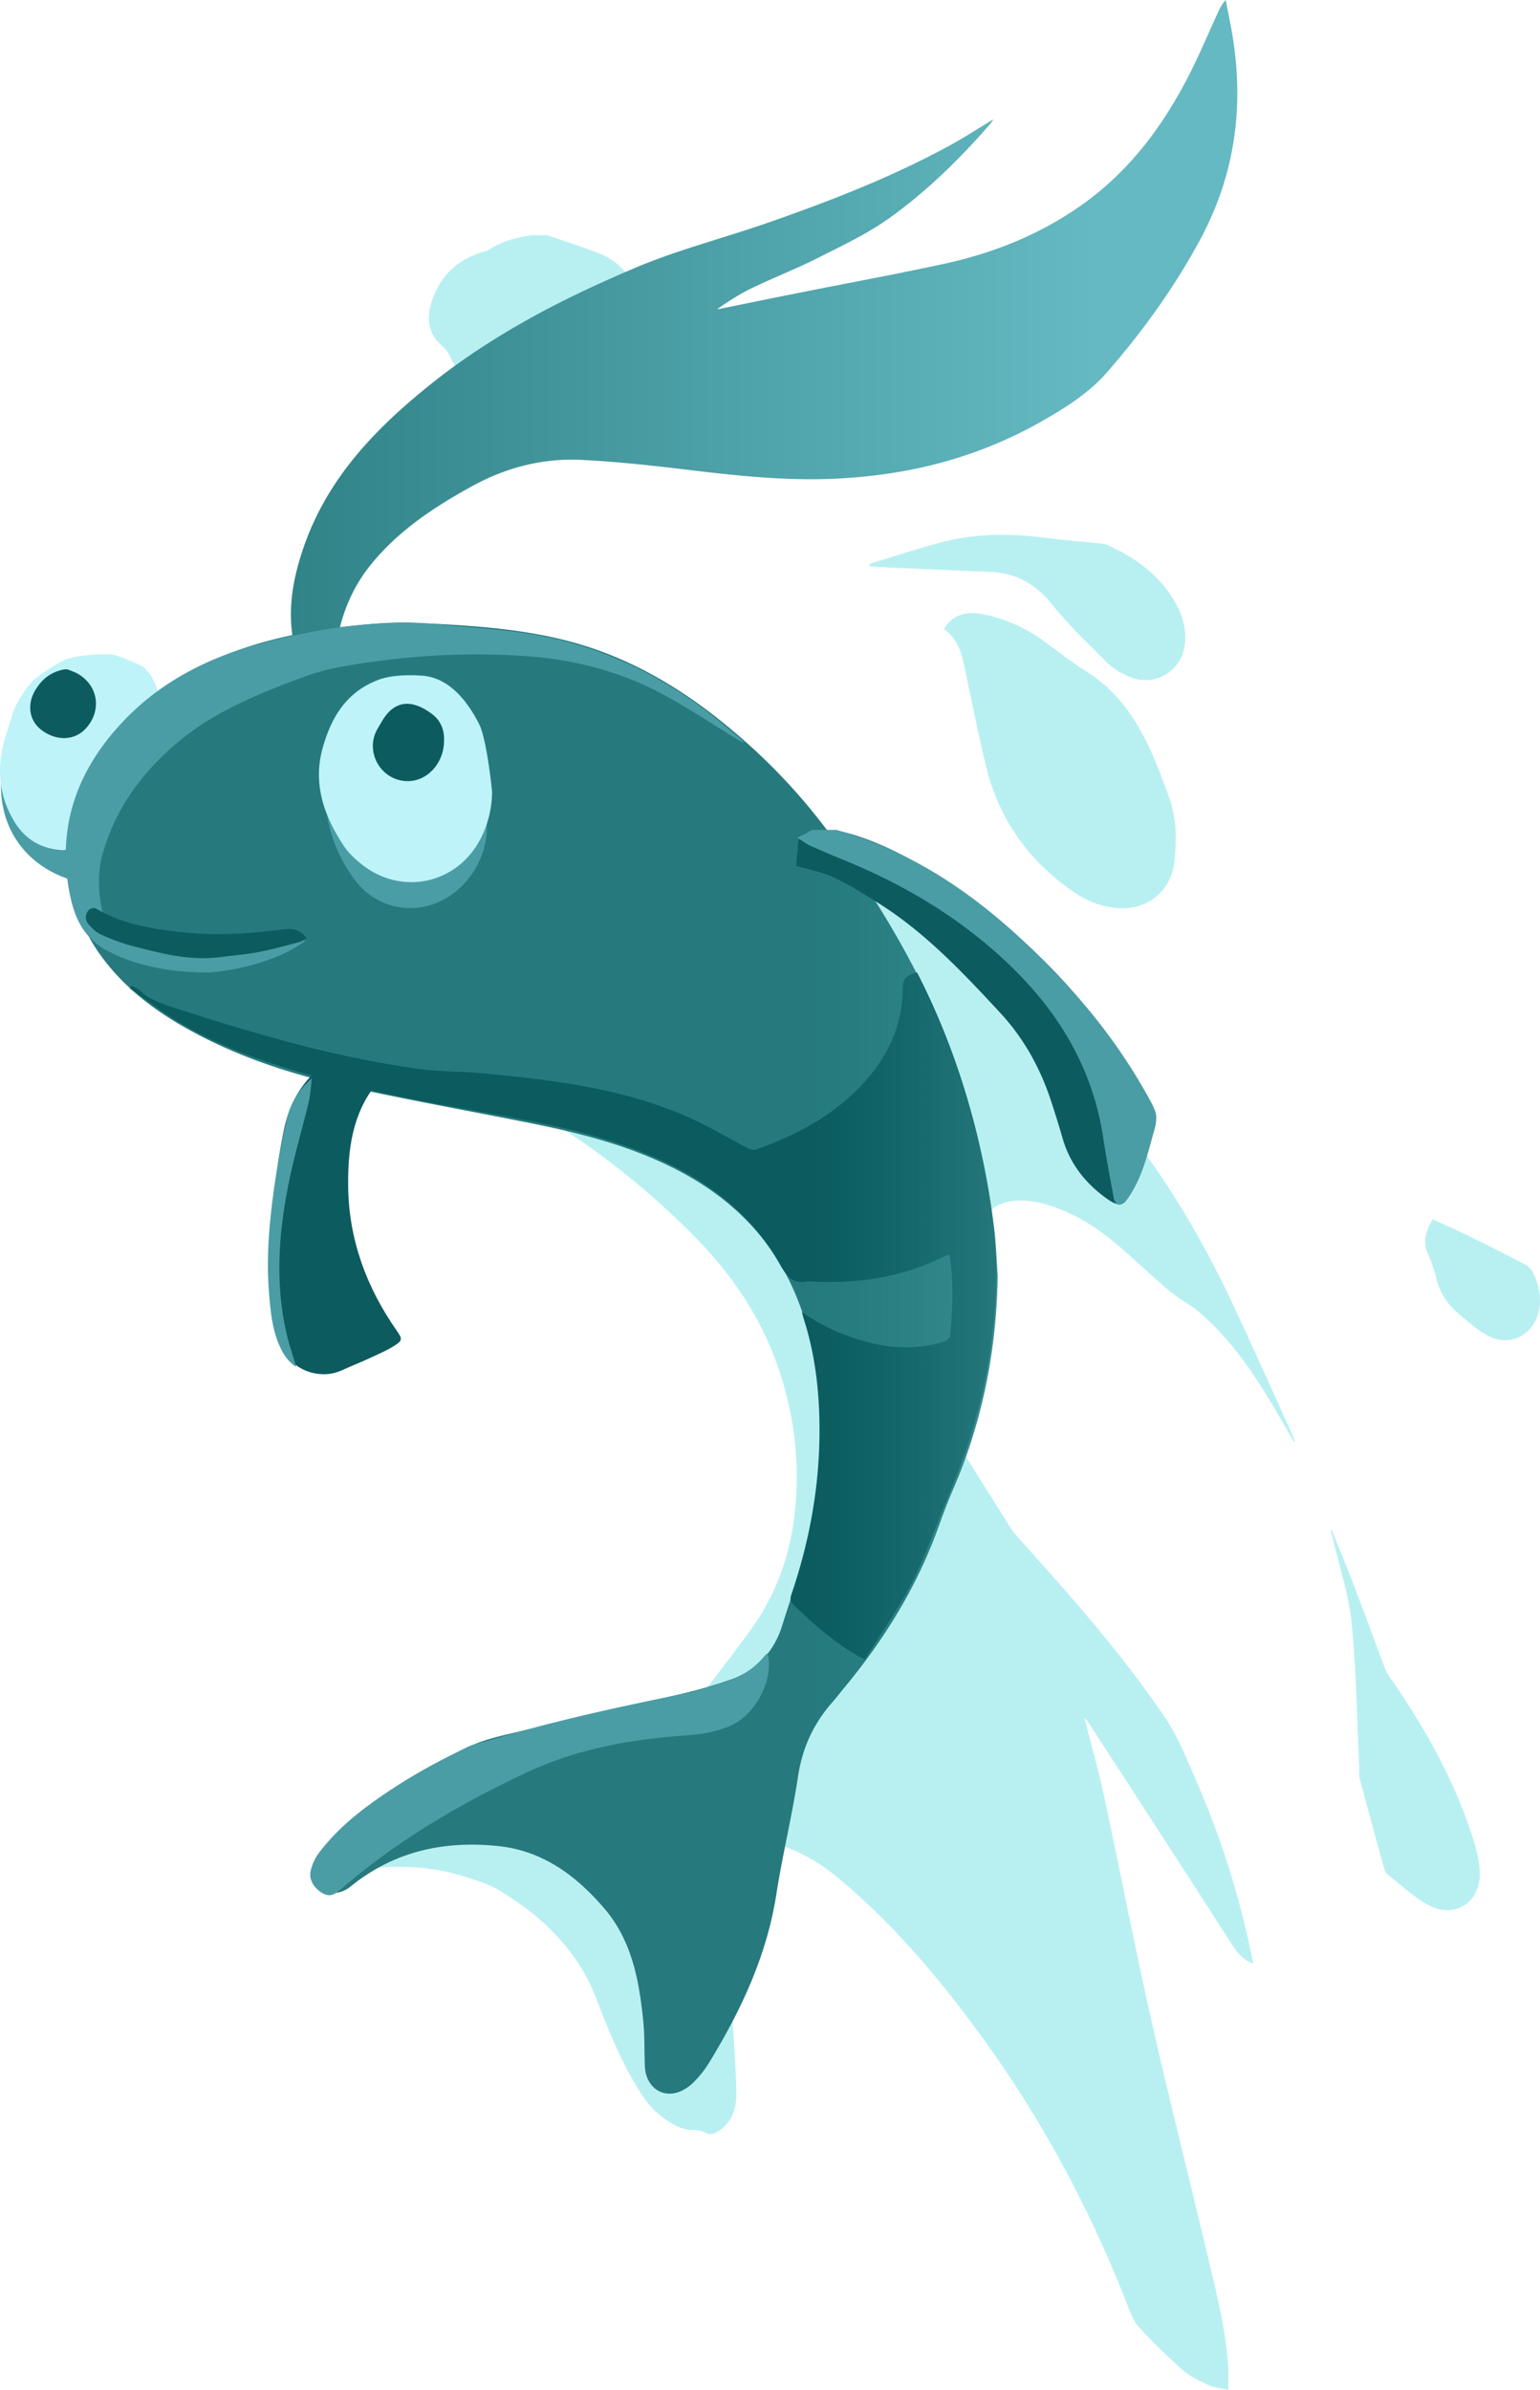 <svg xmlns="http://www.w3.org/2000/svg" xmlns:xlink="http://www.w3.org/1999/xlink" viewBox="0 0 1468.33 2277.6"><defs><style>.cls-1{fill:#b8f0f2;}.cls-2{fill:#4a9da5;}.cls-3{fill:url(#linear-gradient);}.cls-4{fill:#bdf3f9;}.cls-5{fill:#267a7d;}.cls-6{fill:#0b5c5f;}.cls-7{fill:url(#linear-gradient-2);}.cls-8{fill:#0c5b5f;}</style><linearGradient id="linear-gradient" x1="277.36" y1="2021.5" x2="1179.72" y2="2021.5" gradientTransform="matrix(1, 0, 0, -1, 0, 2337.8)" gradientUnits="userSpaceOnUse"><stop offset="0" stop-color="#308488"/><stop offset="0.85" stop-color="#65b9c2"/></linearGradient><linearGradient id="linear-gradient-2" x1="64.51" y1="1043.53" x2="951.26" y2="1043.53" gradientTransform="matrix(1, 0, 0, -1, 0, 2337.8)" gradientUnits="userSpaceOnUse"><stop offset="0.8" stop-color="#399" stop-opacity="0"/><stop offset="1" stop-color="#65b9c2" stop-opacity="0.3"/></linearGradient></defs><g id="Layer_2" data-name="Layer 2"><g id="Слой_1" data-name="Слой 1"><path class="cls-1" d="M314.16,1787.6c9-16.1,24.7-23.4,41.2-24.1,22.2-1,42.6-8,63.6-12.9,61.1-14.2,122.3-28.1,182.1-47.2,11.1-3.5,18.9-6.9,20.3-20.7,1.2-12.6,9.4-22.4,19.4-31,7.6-6.5,12.6-16,18.8-24.1,18.6-24.5,37.5-48.7,55.6-73.5,24.8-34,38.5-72.3,42.8-114.2,5-48.4-1.2-95.4-17.5-140.9-17-47.5-45.5-87.9-81-123.4-53.8-53.7-113.9-99-181.8-133.8-13.7-7.1-26.9-15.2-40.3-23a38.92,38.92,0,0,1-7.7-5.6c-6.2-6.4-4.9-15.5,3.2-19.3a44.33,44.33,0,0,1,14.4-3.7c38.2-4.6,75.1,1.4,111.6,12.8,33.4,10.4,61.9,29.3,90,49.3,32.2,22.9,61.2,49.5,88.9,77.5q37.8,38.4,74.1,78.3c25.5,28.1,42.6,61.4,59.2,95.3,11.8,24.2,26.7,47,40.8,70,17.3,28.3,35.2,56.3,52.9,84.4a44.08,44.08,0,0,0,5,6.4c49.8,55.3,99.3,110.9,141.1,172.7,12.6,18.6,21,40.2,30,61a831.32,831.32,0,0,1,53,168.1c.3,1.5.5,3,.8,5.3-8.7-3.3-14.2-9.3-18.6-16.1-13.9-21.3-27.6-42.8-41.4-64.2q-48.15-74.4-96.5-148.8c-1-1.6-2.3-3.1-4.3-5.7,6.6,26.3,13.6,51,19,76.1,15.2,70.5,28.8,141.3,44.7,211.6,17.1,75.8,36.3,151.2,54.2,226.9,8.1,34.3,16.9,68.5,19.3,103.8.5,6.9.1,13.9.1,22.7-7.3-1.7-13.4-2-18.4-4.4-8.6-4-17.6-8.1-24.7-14.2-14.5-12.7-28.2-26.4-41.4-40.4-4.7-4.9-7.8-11.7-10.3-18.2-35.3-91.5-81-177.4-138.5-256.9-40.8-56.4-85.3-109.4-139.1-154.1-20.7-17.2-43.6-29.3-70-35-13-2.8-18.3,2-24.3,13-15.9,28.9-18.6,60.6-13.8,92.1,6.8,44,9.9,88.1,11.4,132.5.6,16.6-3.5,32.2-20.2,40.8-2.2,1.1-5.8,1.4-7.8.3a25.8,25.8,0,0,0-13.4-3.2,35.53,35.53,0,0,1-15.6-3.8,83.28,83.28,0,0,1-33.1-29.8c-19-29.2-31.8-61.4-44.2-93.6-8-20.9-19.9-38.7-34.5-55.1-16-18-34.9-32.3-55.4-45-11.2-7-23.5-10.6-35.6-14.4a203,203,0,0,0-39.3-8,245.19,245.19,0,0,0-40.2-.4c-10.7.6-20,5.7-28.1,12.9s-13.9,6.6-20.6-2C314.16,1789.4,314.16,1788.5,314.16,1787.6Z"/><path class="cls-1" d="M521.76,224.1c16.4,5.7,32.9,11,49.2,17.2a62.58,62.58,0,0,1,32.3,28.1c11.1,19.3,3.8,41.5-17,49.5a80.24,80.24,0,0,1-27.9,5.2c-15.6.1-31.2-2-46.9-2.8-3.6-.2-7.8.2-11,1.9-17.1,9.2-32.8,20.3-45.2,35.7-1.2,1.4-4.8,2.3-6.6,1.6-9.8-4-15.7-11.8-19.9-21.3a26.26,26.26,0,0,0-6.5-8.9c-12.7-10.4-15.7-24.2-11.8-38.8,7-26.2,23.9-43.8,50.3-51.6,1.5-.5,3.3-.4,4.6-1.3,12.4-8.7,26.7-12.1,41.3-14.5Z"/><path class="cls-1" d="M1233.86,1374.2c-9.1-15.5-17.9-31.1-27.4-46.4-17.6-28.6-37.6-55.4-63.2-77.4-8.5-7.4-19-12.4-27.7-19.7-16.9-14.2-32.8-29.5-49.5-43.8-20.2-17.3-42.5-31.3-68.2-38.9a92.22,92.22,0,0,0-18.7-3.6c-20.3-1.4-31.9,3.6-45.6,19.4-2.9-1.7-6.2-3.2-9-5.4-1.5-1.2-3-3.7-2.7-5.4,6.9-53.3-8.1-102.8-26.8-151.4-10.3-26.7-21.4-53.1-34-78.8-5.7-11.7-15.6-21.5-24.2-31.7-7.8-9.2-16.8-17.3-24.2-26.8-2.8-3.6-4.5-9.9-3.5-14.2,1.4-6,8.4-7.1,13.7-6.4,12.3,1.7,24.5,4.4,36.7,6.8,2.2.4,4.4,1.7,6.6,1.6,14.5-.4,24.1,7.5,32.8,17.9,7.7,9.2,16.1,17.8,24.5,26.4,34.9,35.5,70.2,70.7,95.8,114.1a34.63,34.63,0,0,0,4.9,6.5c62.1,65.8,111,140.5,149.5,222.1,20,42.4,39,85.2,58.4,127.8,1,2.2,1.8,4.6,2.6,6.9A1.23,1.23,0,0,0,1233.86,1374.2Z"/><path class="cls-1" d="M900.06,599.6c6.7-12.5,20.3-17.8,36.7-14.4a147.86,147.86,0,0,1,52.7,21.7c15.3,10.3,29.3,22.4,45,32.1,45.6,28.1,63.3,74.2,80.3,121.1,7.3,20.1,7.2,40.7,4.9,61.3-3.1,28.2-25.9,46.2-54.3,44a81.43,81.43,0,0,1-38.9-13.5c-44.5-29.6-73.9-70.3-86.5-122.2-8-33.1-14.3-66.7-21.7-99.9C915.56,617.7,910.56,606.8,900.06,599.6Z"/><path class="cls-1" d="M1269.86,1458.2c6.9,17.3,14,34.4,20.7,51.8,10.1,26.3,19.7,52.8,29.7,79.2a49.5,49.5,0,0,0,6.3,11.2c32.6,47.2,60.4,96.8,77.9,151.7,3.3,10.3,6,21.2,6.4,31.9,1.3,29.3-24.6,45.6-50,31-13.7-7.8-25.5-18.9-38-28.8a11.09,11.09,0,0,1-3.2-5.8c-7.9-28.5-15.7-56.9-23.2-85.5-.9-3.4-.3-7.2-.5-10.9-2.2-45.7-2.7-91.5-7.2-136.9-2.7-27.3-11.8-54.1-18-81-.6-2.5-1.4-5-2.1-7.6A10.34,10.34,0,0,0,1269.86,1458.2Z"/><path class="cls-1" d="M829,537.3c23-6.9,45.8-14.5,69-20.6,33-8.7,66.6-8.4,100.3-4,16,2.1,32.1,3.3,48.2,5,3.4.4,6.9.6,10,2,26.5,11.9,49.1,28.5,63.9,54.2,6.6,11.5,10.4,23.7,9.6,37.1-1.5,27-26.6,44-51.9,34.4-7.9-3-15.9-7.5-21.9-13.4-18.3-18-36.9-35.9-53-55.8-15.4-19.1-33.6-30-57.9-31.1l-96.1-4.2c-6.6-.3-13.1-.7-19.7-1.1A18.43,18.43,0,0,0,829,537.3Z"/><path class="cls-1" d="M1366.06,1162c11.6,5.4,23.2,10.4,34.6,16,18.1,8.9,36.2,17.9,54,27.4,3.4,1.8,6.4,5.7,8,9.4,4.8,11,7.2,22.6,4.6,34.6-5.1,23-27.3,34.5-48.3,23.7-10.3-5.3-19.2-13.6-28.2-21.1a62,62,0,0,1-21-32.6,154.44,154.44,0,0,0-8.5-25.1C1356.06,1182.5,1360,1172.6,1366.06,1162Z"/><path class="cls-2" d="M68.36,838.7c-45.6-14.1-71.5-52.4-66.9-100.5.7-7.3,4-15,8-21.3,6.1-9.6,14.1-9.1,19.4.9,4,7.6,6.8,15.8,9.4,23.9s4.3,16.7,7,24.9a64.26,64.26,0,0,0,7.1,14.7c7.1,11,16.6,16.9,30.5,14.2,8.3-1.7,12.8,1.5,15.6,9.3,5,14-3.7,29.1-18.6,32.4-2,.4-3.9,1-5.9,1.4C72,838.7,70.16,838.7,68.36,838.7Z"/><path class="cls-3" d="M295.06,632.4c-11.1-2.9-13.6-11.7-15.4-21.4-5.5-29.9-.6-58.4,9-87C311,457.1,357,409.2,410.26,366.5c59.1-47.4,125.5-81.7,195-111.1,41.6-17.6,85.3-28.6,127.7-43.4,58.6-20.5,116.5-42.9,171.2-72.6,14.4-7.8,28.1-16.7,43-25.7a32.64,32.64,0,0,1-2.6,3.9c-29,33.5-60.6,64.4-96.5,90.2-21.3,15.2-45.5,26.5-69,38.4-20.5,10.3-42,18.6-62.6,28.6-11.6,5.6-22.4,12.6-33,20.1,26.2-5.3,52.5-10.7,78.7-15.9,45.9-9.2,91.9-17.6,137.7-27.5,47.5-10.3,92-28.1,132-56.5,46.7-33.2,79.2-77.9,104.3-128.4,9.1-18.3,17-37.2,25.6-55.8a39.23,39.23,0,0,1,6.9-10.8c1.9,9.8,3.9,19.6,5.7,29.4,12.4,70,3.7,136.6-30.4,199.6-24.7,45.7-55,87.5-89,126.4-17.2,19.6-39.6,33.5-62.1,46.3C932,436.4,866,453,796.26,456.2c-47.5,2.2-94.5-2.9-141.5-8.6-33.2-4-66.4-7.6-99.8-9.3-37-1.9-71.9,7-104.8,25-36.4,20-70.6,42.6-96.9,75.2-17.4,21.6-27.7,46.9-32.3,74.2-1.5,8.6-7.4,12.5-13.5,16.7-2,1.4-4.5,2.1-6.7,3.2C298.66,632.4,296.86,632.4,295.06,632.4Z"/><path class="cls-4" d="M60.16,810.2c-20.6-.9-36-10.1-46.3-26.9-15.4-25.1-17.3-52.1-9-80.1,1.5-5,6.2-19.8,7.7-24.7,1.4-4.7,10-21.2,20.3-31,5.1-4.8,23.1-16.4,30-19.1,9.5-3.7,35.9-6.3,46.4-4.1,5.2,1.1,26.3,9.9,28.7,12.3,13.7,13.7,15.3,33.7,16.4,49.2.5,7.2-19.3,5.4-17.6,12.4,3.1,12.9.2,24.8-4.3,36.6-4,10.4-7.6,21-12.6,30.9-10.9,21.8-26,39-51.5,43.6C65.46,809.8,62.46,809.9,60.16,810.2Z"/><path class="cls-5" d="M951.26,1215.7c-1.1,71.4-14.7,140-43.3,205.5-4.7,10.8-8.8,21.9-12.8,33-20.2,56.6-51.1,106.9-89.2,153-4.1,4.9-7.9,10-12.1,14.8-18.1,20.4-28.9,43.7-33,71.2-5.6,37.2-14.7,74-20.5,111.2-9,58.5-33.3,110.6-63.7,160.4a98.89,98.89,0,0,1-15.5,19.8c-4.5,4.4-10.6,8.4-16.6,9.9-15.9,3.9-28.9-7.6-29.7-25.1-.6-14.3-.1-28.7-1.5-42.9-3.9-38.6-10.7-76.6-36.8-107.3-26.6-31.2-58.5-55.2-100.8-59.8-51.8-5.6-100,4.7-141.4,38.4-9.4,7.6-21.2,8.4-29.3,1.4-8.3-7.1-9.8-18.9-3-29.1,11.5-17.1,26.4-31.2,42.6-44,31.4-24.8,66.1-44.5,102.1-61.4,16.8-7.9,35.8-11.5,54.1-15.9,49.2-11.7,98.7-22.6,147.9-34.3a453.33,453.33,0,0,0,48.4-14c24.9-9,41.1-26.8,48.9-52.2,8.1-26.2,17.6-52.1,24.4-78.6,10.4-40.5,13.8-82,12-123.8-1.7-38.4-8.8-75.8-23.6-111.5-24.2-58.2-67.3-97.9-123.4-124.5-41.3-19.7-85.4-30.7-130-39.6-59.7-11.9-119.6-22.6-178.9-35.8-51.1-11.4-100.7-27.8-146.8-53.4-31.8-17.6-60.3-39.1-82.2-68.5-44.3-59.5-44-137.6.5-200.4,30.8-43.5,73-71.5,122.2-90.1,34.4-13,70.3-20.3,106.6-24.6,23.4-2.7,47.2-5.1,70.7-3.9,50.5,2.5,101.2,5.2,150.4,19,58.3,16.4,108.3,47.5,153.9,86.5a569,569,0,0,1,96,104.8c40.1,56.7,75.8,115.6,102,180a721.45,721.45,0,0,1,47.3,181.5C949.56,1182.1,950,1198.9,951.26,1215.7Z"/><path class="cls-2" d="M200.66,926.8c-33.4.3-68.2-5.1-97.4-20.2-24.9-12.9-33.1-34.1-37.5-58.6-11.1-62.2,8.7-114.9,51.1-159.9,34.8-37,78.3-59.8,126.6-73.4,58.2-16.3,117.4-24.9,178.1-19.3,39.1,3.6,78.5,5.6,116.8,15.6,57.3,14.8,107.5,42.8,152.6,80.5,5.4,4.5,10.8,9.1,16.2,13.6a26.92,26.92,0,0,1,2.6,3.1c-3.3-1.7-5-2.4-6.5-3.4-22.1-13.5-43.8-27.9-66.4-40.5-41.5-23.1-86.3-35.4-133.6-38.9-61.4-4.5-122.2-.2-182.6,10.9a209.5,209.5,0,0,0-34.5,10.1c-42,15.7-83.5,32.7-118.2,62.3-33.8,28.9-59,63.6-70.6,107.1-4.3,16-3.5,32.5-.7,48.8,2.4,14.3,12.5,21.9,25,26.2,10.5,3.7,21.5,5.8,32.1,9.2,20,6.4,40.6,3.1,60.9,4.7,17.4,1.3,72.8-8.8,76.7-8.6C291.26,897,262.26,920.6,200.66,926.8Z"/><path class="cls-2" d="M731.86,1575.8c6.1,22.9-9.7,55.7-32.2,67.2-14.5,7.4-30.2,9.7-46.1,10.9-52.5,3.7-103.9,12.9-151.9,35.5C438.76,1719,379,1754,326,1799.6c-5.7,4.9-10.6,9.1-18.5,4.6-7.5-4.3-13.1-12.3-11.4-20.8a45.46,45.46,0,0,1,8-17.6c13.1-17.3,29.1-31.9,46.6-44.8,29.4-21.7,61.3-39.1,93.8-55.5,7.4-3.7,16-5.1,24-7.5,60.3-18.1,121.8-31.4,183.5-43.9,14-2.8,27.6-7.5,41.2-11.8a75.41,75.41,0,0,0,35.7-24.1,17.28,17.28,0,0,1,2.4-2.3C731.36,1575.7,731.66,1575.8,731.86,1575.8Z"/><path class="cls-2" d="M444.76,739.9c10.4,8.3,14.3,19.6,17.3,31.3,9.9,38.4-15.3,81.5-53.6,91.9a65.61,65.61,0,0,1-69.9-24.2c-13.8-18.4-23.1-39.1-26.6-62-1.5-9.7-.3-19.1,5.7-27.3,6.8-9.1,16.7-9.5,23.2-.2,4.6,6.7,7.6,14.4,11.2,21.7,5.9,11.8,11.4,23.8,17.7,35.3a31.49,31.49,0,0,0,9.7,10.2c7,4.7,14.8,5,21.6-.5a78,78,0,0,0,14.1-14.6c11.6-16.3,21.6-33.6,25.6-53.7a39.74,39.74,0,0,1,2-5.8A22.36,22.36,0,0,0,444.76,739.9Z"/><path class="cls-6" d="M764.56,1250.4c22.1,15.5,44.9,24.6,69.3,30.2a129,129,0,0,0,66.7-2.1c2.2-.7,5.3-3.5,5.4-5.5,2.2-25.6,3.7-51.2-.7-77.5-1.9.7-3.6,1.2-5.1,1.9-39.9,20-82.4,26.2-126.5,23.9a13,13,0,0,0-3.4-.2c-14,3.1-20-4.4-26.5-15.9-27.2-48.2-69-80.2-119.1-102-43.4-18.9-89.2-29.6-135.6-38.1-65.5-12-131.3-22.6-195.4-41.1-44-12.7-87.2-27.5-126.4-51.9-15-9.3-29-20.1-43.5-30.2.6-.9,1.2-1.8,1.7-2.7,2.3,1.3,4.7,2.4,6.9,3.9,3.2,2.4,6,5.7,9.5,7.5a129.43,129.43,0,0,0,18.8,8c77.5,25.2,155.5,48.4,236.5,59.8,22.2,3.1,44.9,2.6,67.3,4.8,67.3,6.6,134.3,14.9,196.7,43.7,17.5,8.1,34.1,18.1,51.2,27,2.5,1.3,6.2,2.5,8.6,1.6,34.1-12.2,66.1-28.2,92.7-53.5,25.2-23.9,42.6-52,46.4-87.2a99.53,99.53,0,0,0,.6-10.9c0-11,2.2-13.9,13.7-17.2,2.5,5.1,5.2,10.3,7.7,15.6,34.2,71.1,55.1,146.2,65.1,224.3,4.6,36.2,2.8,72.6-1.5,108.9-6.1,52.1-21.1,101.6-41.4,149.9-13.8,32.9-24.7,67-43,97.9-11.6,19.5-24.2,38.4-36.5,57.9-2.8-1.2-4.4-1.8-5.9-2.6-23.7-13.5-44-31.5-63.4-50.3-1.5-1.5-2.1-5.4-1.3-7.6,19.1-55.6,28.8-112.7,27-171.5-.9-31-5.1-61.6-14.5-91.3C766,1256.1,765.56,1254.1,764.56,1250.4Z"/><path class="cls-7" d="M951.26,1215.7c-1.1,71.4-14.7,140-43.3,205.5-4.7,10.8-8.8,21.9-12.8,33-20.2,56.6-51.1,106.9-89.2,153-4.1,4.9-7.9,10-12.1,14.8-18.1,20.4-28.9,43.7-33,71.2-5.6,37.2-14.7,74-20.5,111.2-9,58.5-33.3,110.6-63.7,160.4a98.89,98.89,0,0,1-15.5,19.8c-4.5,4.4-10.6,8.4-16.6,9.9-15.9,3.9-28.9-7.6-29.7-25.1-.6-14.3-.1-28.7-1.5-42.9-3.9-38.6-10.7-76.6-36.8-107.3-26.6-31.2-58.5-55.2-100.8-59.8-51.8-5.6-100,4.7-141.4,38.4-9.4,7.6-21.2,8.4-29.3,1.4-8.3-7.1-9.8-18.9-3-29.1,11.5-17.1,26.4-31.2,42.6-44,31.4-24.8,66.1-44.5,102.1-61.4,16.8-7.9,35.8-11.5,54.1-15.9,49.2-11.7,98.7-22.6,147.9-34.3a453.33,453.33,0,0,0,48.4-14c24.9-9,41.1-26.8,48.9-52.2,8.1-26.2,17.6-52.1,24.4-78.6,10.4-40.5,13.8-82,12-123.8-1.7-38.4-8.8-75.8-23.6-111.5-24.2-58.2-67.3-97.9-123.4-124.5-41.3-19.7-85.4-30.7-130-39.6-59.7-11.9-119.6-22.6-178.9-35.8-51.1-11.4-100.7-27.8-146.8-53.4-31.8-17.6-60.3-39.1-82.2-68.5-44.3-59.5-44-137.6.5-200.4,30.8-43.5,73-71.5,122.2-90.1,34.4-13,70.3-20.3,106.6-24.6,23.4-2.7,47.2-5.1,70.7-3.9,50.5,2.5,101.2,5.2,150.4,19,58.3,16.4,108.3,47.5,153.9,86.5a569,569,0,0,1,96,104.8c40.1,56.7,75.8,115.6,102,180a721.45,721.45,0,0,1,47.3,181.5C949.56,1182.1,950,1198.9,951.26,1215.7Z"/><path class="cls-4" d="M469.16,754.4A97.65,97.65,0,0,1,458,799.7c-22,42.2-73.7,54-111.6,25.2-6.8-5.2-13.5-11.2-18.2-18.2-19-28.3-30.1-59.1-20.7-93.3,8.5-30.9,23.6-54.5,53.8-65.7,11.5-4.3,28.4-4.7,41.1-3.8,26.1,1.9,43.5,24.6,54.5,46.3C463.66,703.9,468.26,745.1,469.16,754.4Z"/><path class="cls-8" d="M64.26,637.9c3.1,1.3,6.4,2.3,9.4,3.9,20,11.1,23.8,35.3,8.2,52.4-10.7,11.8-28.3,12.3-42.6,1.3-11.5-8.9-13.6-24.1-5.9-37.3,6.5-11.1,15.5-18.1,28.2-20.3Z"/><path class="cls-8" d="M759.26,825.2c.2-2.5.4-6.7.7-10.8.2-2,.9-4,.8-6-.3-9.5,2.6-13.9,11.9-15.9,14.4-3.1,28.5-1,42.3,3.4,33.2,10.6,63.3,27.7,92,47.1,81.4,55.3,146,126,192.8,212.7a18.21,18.21,0,0,1,1.8,14.2c-5.5,22.3-10.8,44.6-22.3,64.9-8.8,15.5-12.2,16.3-26.7,5.5-18.9-14.2-32.6-32.2-39.3-55.1-3.6-12.4-7.4-24.8-11.5-37.1-10.3-31-26-59.1-48.3-83.1-35.1-37.8-70.5-75.5-114.6-103.5-14.2-9-28.5-18-43.6-25.2C784.66,831.2,772.36,829.1,759.26,825.2Z"/><path class="cls-8" d="M358.66,1033.1c-22.8,28.5-27.1,62.6-26.7,97.6.6,50.6,17.4,96.1,46.3,137.4,5.7,8.1,5.6,9.5-2.9,14.8-6.7,4.2-14.1,7.3-21.3,10.7-9.3,4.3-18.8,8.1-28.1,12.3-19.5,8.9-43.8,1.4-55-17.1-8-13.2-10.8-27.8-12.6-42.8-4.2-35.7-2.1-71.3,2.4-106.7,2.7-21.1,5.8-42.3,10.1-63.2,3.8-18.4,11.6-35.4,24.6-49.5,3.2-3.5,6.1-4.5,11.2-3.4C323.76,1027,341.16,1029.8,358.66,1033.1Z"/><path class="cls-8" d="M292.36,894.2c-2.7,1.4-4.9,3.1-7.3,3.7-12.7,3.3-25.4,6.9-38.3,9.4-12,2.3-24.3,3.2-36.5,4.8-29.4,3.9-57.3-3.6-85.2-10.9-10-2.6-19.8-6.6-29.3-10.8-4.3-2-8.1-5.8-11.3-9.5-3.6-4.2-3.5-9.5.2-13.7,1.2-1.4,5.1-2.3,6.5-1.5,24.7,14.5,52,19.4,80,22.5,32.1,3.6,63.9,2.1,95.8-2.2C276.46,884.6,285.66,884.3,292.36,894.2Z"/><path class="cls-8" d="M423.36,706.3c-.2,21.7-16.8,39.1-36.2,38.1-24.3-1.3-39.2-27.7-27.7-49,1.4-2.6,3.1-5.1,4.5-7.6,12.1-21.4,29.5-21.3,48-7.3C420.26,686.7,423.86,695.8,423.36,706.3Z"/><path class="cls-2" d="M797.56,790.9c93.3,26.4,164,85.8,227.1,156.1a536.89,536.89,0,0,1,72.6,102.9c4.6,8.4,6.5,16.2,3.7,25.8-5.7,19.9-10.1,40.1-20.5,58.3a79.11,79.11,0,0,1-7.5,11.3c-1.4,1.7-4.7,3.2-6.5,2.8s-4-3.4-4.4-5.6c-3.6-19.4-7.2-38.9-10.2-58.4-10.2-66.7-42.9-120.6-91.4-166.5-45.5-43-97.9-74.3-155.5-97.8-10.9-4.5-21.8-9.1-32.6-13.9-3.6-1.6-6.8-4.2-12.1-7.5,5.8-3.1,10-5.3,14.1-7.5Z"/><path class="cls-2" d="M282.46,1302.7c-8.5-5.6-12.7-12.8-16.1-20.5-7-16.1-8.5-33.4-9.9-50.6-2.4-30.6-.2-61,3.8-91.2,3.2-24.5,7.7-48.9,13-73a71.7,71.7,0,0,1,24.1-39.7c-1,7.6-1.3,15.4-3.1,22.9-6,25.2-13.5,50.1-18.7,75.4-10.5,51.5-14,103.2.2,154.8C277.86,1287.7,280.06,1294.5,282.46,1302.7Z"/></g></g></svg>